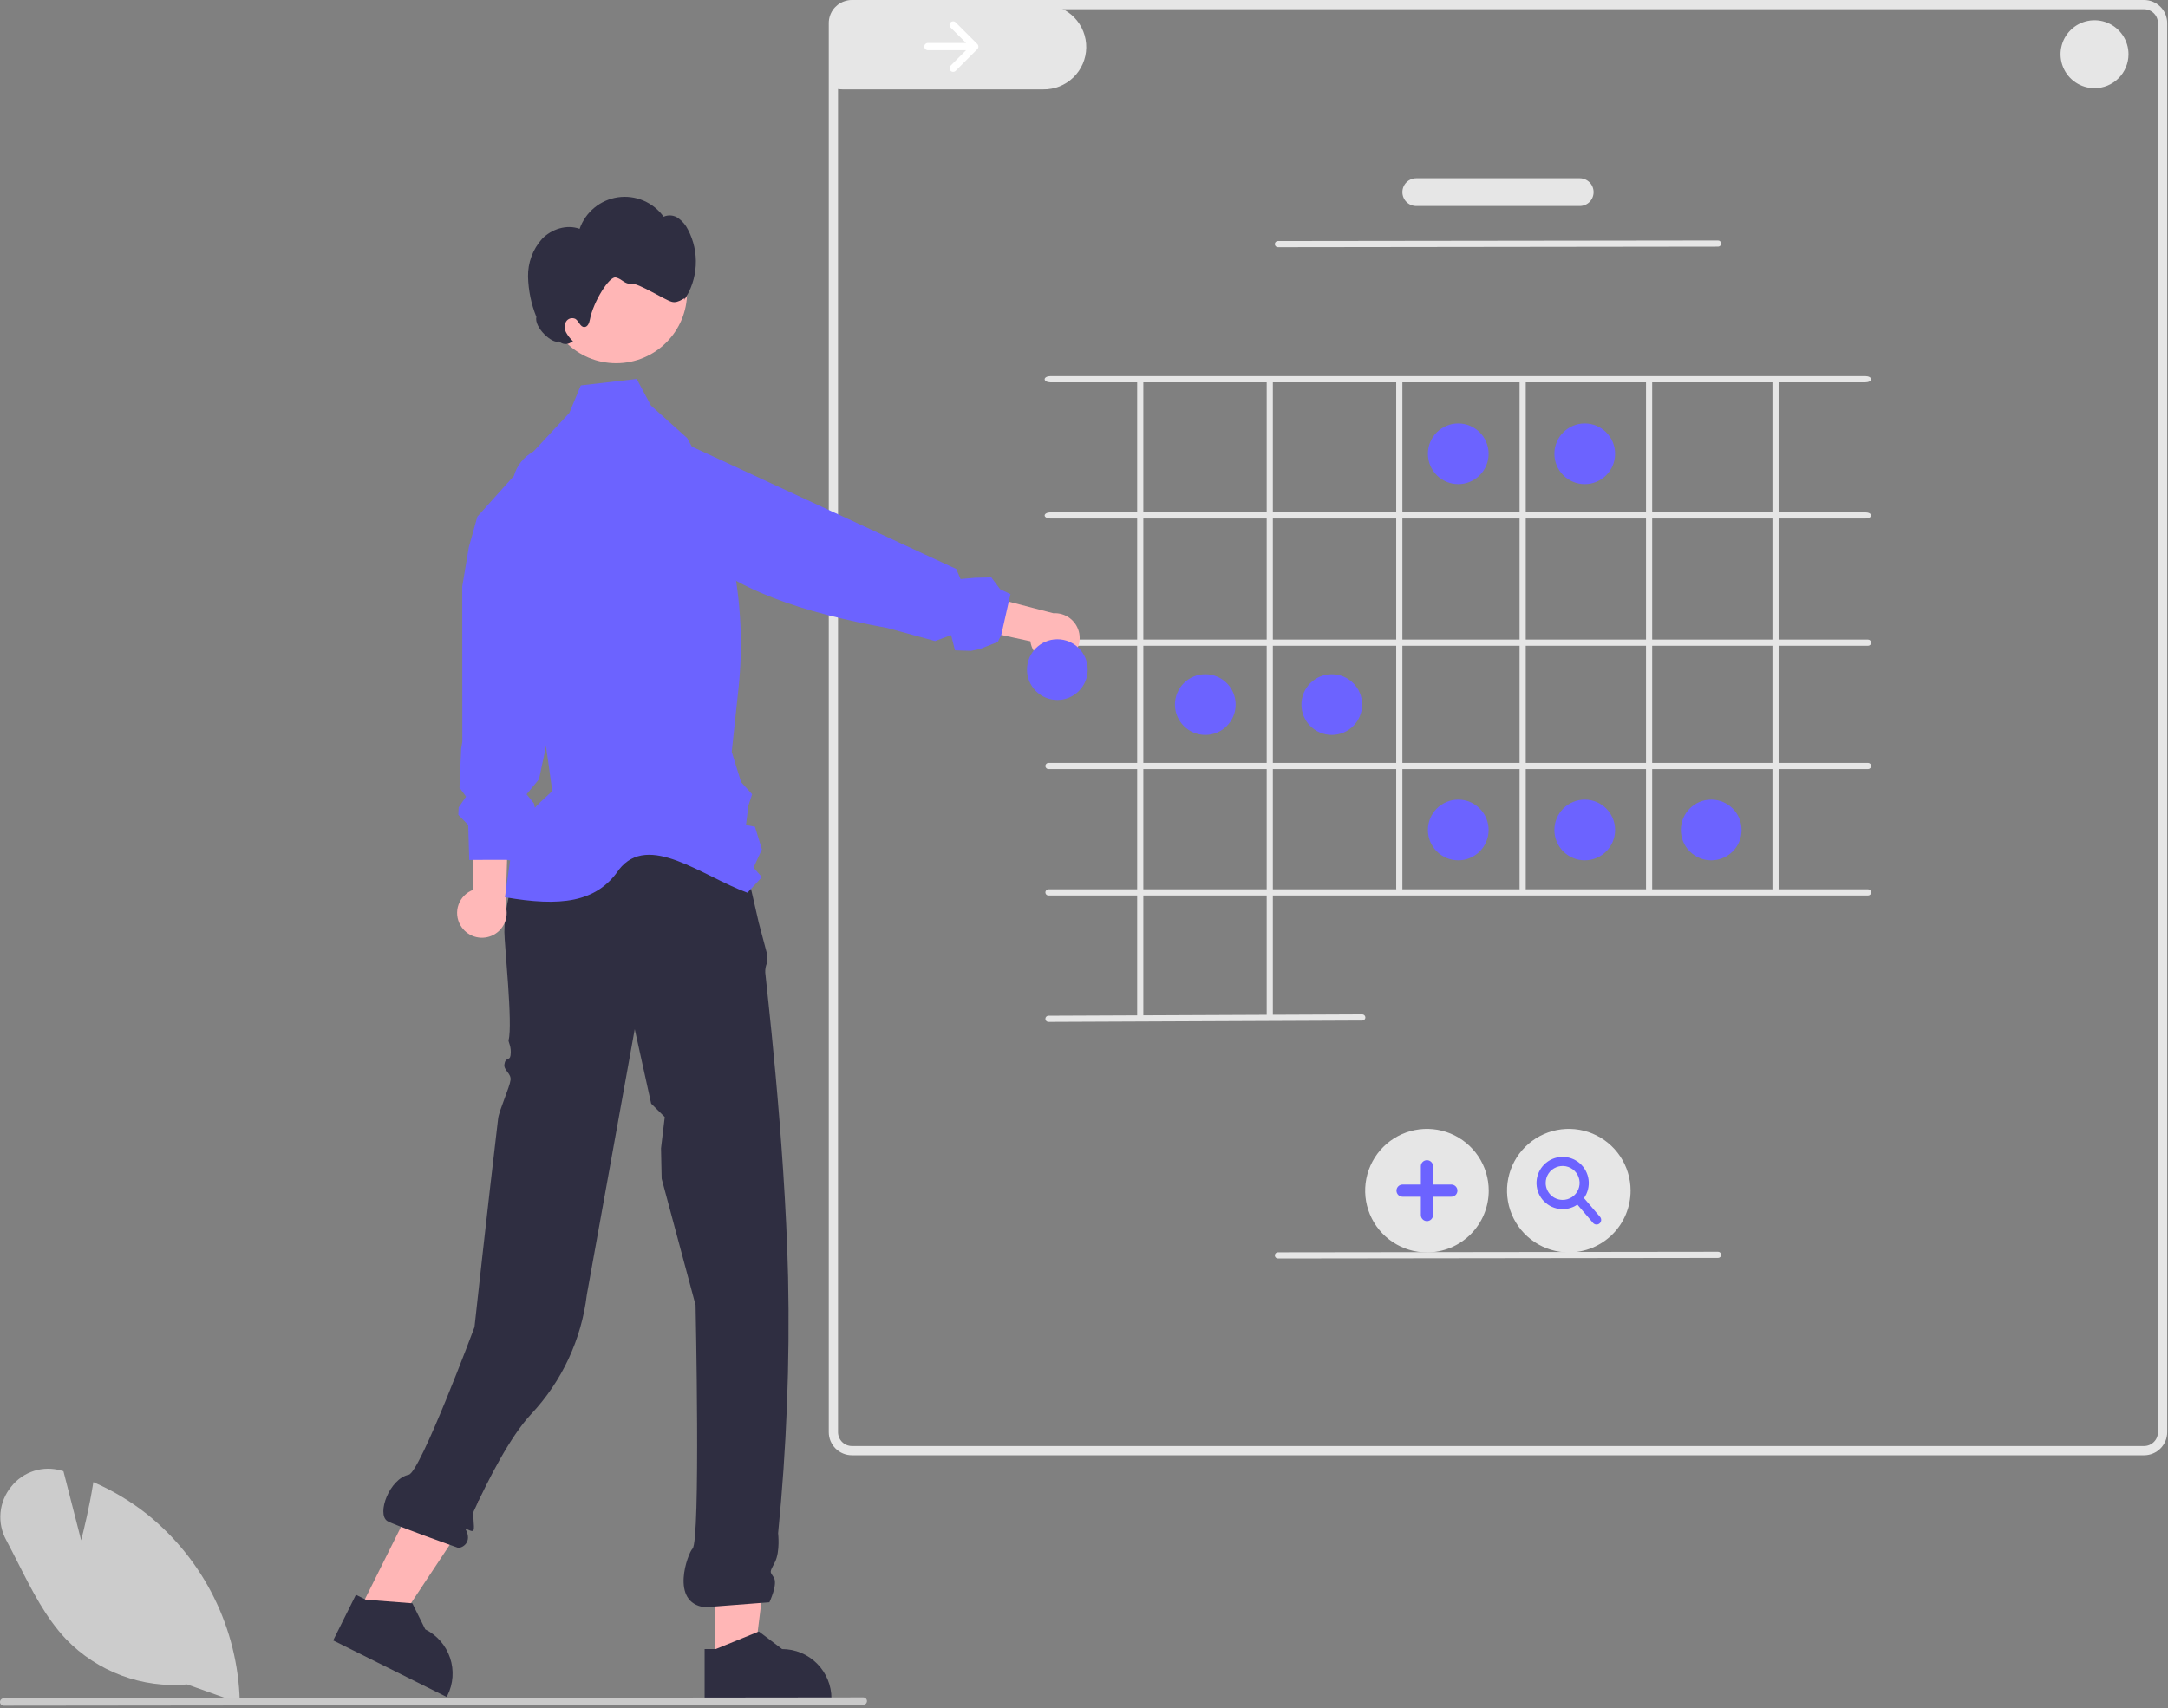 <svg width="703" height="554" viewBox="0 0 703 554" fill="none" xmlns="http://www.w3.org/2000/svg">
<rect x="0" y="0" width="703" height="554" fill="#808080" stroke="none"/>
<g clip-path="url(#clip0_306_80)">
<path d="M352.231 15.488C352.199 17.295 351.811 19.078 351.09 20.734C350.369 22.391 349.328 23.89 348.028 25.144C346.727 26.399 345.192 27.385 343.511 28.046C341.829 28.707 340.033 29.03 338.227 28.998H273.258C273.022 28.992 272.787 28.986 272.551 28.968C271.943 28.928 271.337 28.846 270.74 28.72V5.721C270.74 4.801 271.021 3.903 271.545 3.147C272.069 2.39 272.812 1.812 273.674 1.49H338.722C342.368 1.559 345.838 3.071 348.371 5.696C350.904 8.32 352.292 11.842 352.231 15.488Z" fill="#E6E6E6"/>
<path d="M695.24 3.15941e-05H276.24C275.338 -0.003 274.442 0.164 273.6 0.49C272.173 1.024 270.942 1.982 270.073 3.235C269.205 4.487 268.74 5.976 268.74 7.5V464.5C268.741 466.489 269.532 468.396 270.938 469.803C272.344 471.209 274.251 471.999 276.24 472H695.24C697.229 471.999 699.137 471.209 700.543 469.803C701.949 468.396 702.74 466.489 702.74 464.5V7.5C702.74 5.511 701.949 3.604 700.543 2.198C699.137 0.791 697.229 0.001 695.24 3.15941e-05ZM699.74 464.5C699.739 465.693 699.264 466.836 698.42 467.68C697.577 468.524 696.433 468.998 695.24 469H276.24C275.047 468.998 273.904 468.524 273.06 467.68C272.217 466.836 271.742 465.693 271.74 464.5V7.5C271.742 6.307 272.217 5.164 273.06 4.32C273.904 3.477 275.047 3.002 276.24 3H695.24C696.433 3.002 697.577 3.477 698.42 4.32C699.264 5.164 699.739 6.307 699.74 7.5V464.5Z" fill="#E6E6E6"/>
<path d="M472.858 157.021C478.294 157.021 482.701 152.615 482.701 147.178C482.701 141.742 478.294 137.335 472.858 137.335C467.422 137.335 463.015 141.742 463.015 147.178C463.015 152.615 467.422 157.021 472.858 157.021Z" fill="#6C63FF"/>
<path d="M513.871 157.021C519.307 157.021 523.714 152.615 523.714 147.178C523.714 141.742 519.307 137.335 513.871 137.335C508.435 137.335 504.028 141.742 504.028 147.178C504.028 152.615 508.435 157.021 513.871 157.021Z" fill="#6C63FF"/>
<path d="M390.833 238.361C396.269 238.361 400.676 233.954 400.676 228.518C400.676 223.081 396.269 218.675 390.833 218.675C385.397 218.675 380.99 223.081 380.99 228.518C380.99 233.954 385.397 238.361 390.833 238.361Z" fill="#6C63FF"/>
<path d="M431.846 238.361C437.282 238.361 441.689 233.954 441.689 228.518C441.689 223.081 437.282 218.675 431.846 218.675C426.41 218.675 422.003 223.081 422.003 228.518C422.003 233.954 426.41 238.361 431.846 238.361Z" fill="#6C63FF"/>
<path d="M472.858 279.03C478.294 279.03 482.701 274.623 482.701 269.187C482.701 263.751 478.294 259.344 472.858 259.344C467.422 259.344 463.015 263.751 463.015 269.187C463.015 274.623 467.422 279.03 472.858 279.03Z" fill="#6C63FF"/>
<path d="M513.871 279.03C519.307 279.03 523.714 274.623 523.714 269.187C523.714 263.751 519.307 259.344 513.871 259.344C508.435 259.344 504.028 263.751 504.028 269.187C504.028 274.623 508.435 279.03 513.871 279.03Z" fill="#6C63FF"/>
<path d="M554.883 279.03C560.32 279.03 564.726 274.623 564.726 269.187C564.726 263.751 560.32 259.344 554.883 259.344C549.447 259.344 545.04 263.751 545.04 269.187C545.04 274.623 549.447 279.03 554.883 279.03Z" fill="#6C63FF"/>
<path d="M308.242 7.272C308.022 7.492 307.899 7.789 307.899 8.1C307.899 8.41 308.022 8.707 308.242 8.927L313.264 13.95H300.879C300.569 13.951 300.272 14.075 300.054 14.294C299.835 14.513 299.712 14.81 299.712 15.12C299.712 15.43 299.835 15.727 300.054 15.946C300.272 16.165 300.569 16.289 300.879 16.29H313.264L308.242 21.313C308.022 21.532 307.899 21.83 307.899 22.14C307.899 22.451 308.022 22.748 308.242 22.968C308.461 23.187 308.759 23.31 309.069 23.31C309.379 23.31 309.677 23.187 309.896 22.968L316.917 15.947C317.136 15.728 317.259 15.43 317.259 15.12C317.259 14.81 317.136 14.512 316.917 14.293L309.896 7.272C309.677 7.053 309.379 6.93 309.069 6.93C308.759 6.93 308.461 7.053 308.242 7.272Z" fill="white"/>
<path d="M604.887 168.178H340.592C339.57 168.178 338.74 167.73 338.74 167.178C338.74 166.626 339.57 166.178 340.592 166.178H604.887C605.91 166.178 606.739 166.626 606.739 167.178C606.739 167.73 605.91 168.178 604.887 168.178Z" fill="#E6E6E6"/>
<path d="M604.887 124H340.592C339.57 124 338.74 123.552 338.74 123C338.74 122.448 339.57 122 340.592 122H604.887C605.91 122 606.739 122.448 606.739 123C606.739 123.552 605.91 124 604.887 124Z" fill="#E6E6E6"/>
<path d="M605.739 209.441H339.978C339.712 209.441 339.458 209.336 339.271 209.148C339.083 208.961 338.978 208.706 338.978 208.441C338.978 208.176 339.083 207.921 339.271 207.734C339.458 207.546 339.712 207.441 339.978 207.441H605.739C606.004 207.441 606.259 207.546 606.446 207.734C606.634 207.921 606.739 208.176 606.739 208.441C606.739 208.706 606.634 208.961 606.446 209.148C606.259 209.336 606.004 209.441 605.739 209.441Z" fill="#E6E6E6"/>
<path d="M605.739 249.441H339.978C339.712 249.441 339.458 249.336 339.271 249.148C339.083 248.961 338.978 248.706 338.978 248.441C338.978 248.176 339.083 247.921 339.271 247.734C339.458 247.546 339.712 247.441 339.978 247.441H605.739C606.004 247.441 606.259 247.546 606.446 247.734C606.634 247.921 606.739 248.176 606.739 248.441C606.739 248.706 606.634 248.961 606.446 249.148C606.259 249.336 606.004 249.441 605.739 249.441Z" fill="#E6E6E6"/>
<path d="M605.739 290.441H339.978C339.712 290.441 339.458 290.336 339.271 290.148C339.083 289.961 338.978 289.706 338.978 289.441C338.978 289.176 339.083 288.921 339.271 288.734C339.458 288.546 339.712 288.441 339.978 288.441H605.739C606.004 288.441 606.259 288.546 606.446 288.734C606.634 288.921 606.739 289.176 606.739 289.441C606.739 289.706 606.634 289.961 606.446 290.148C606.259 290.336 606.004 290.441 605.739 290.441Z" fill="#E6E6E6"/>
<path d="M574.74 288.38V123.62C574.74 123.278 575.188 123 575.74 123C576.293 123 576.74 123.277 576.74 123.62V288.38C576.74 288.722 576.293 289 575.74 289C575.188 289 574.74 288.722 574.74 288.38Z" fill="#E6E6E6"/>
<path d="M533.74 288.38V123.62C533.74 123.278 534.188 123 534.74 123C535.293 123 535.74 123.277 535.74 123.62V288.38C535.74 288.722 535.293 289 534.74 289C534.188 289 533.74 288.722 533.74 288.38Z" fill="#E6E6E6"/>
<path d="M492.74 288.38V123.62C492.74 123.278 493.188 123 493.74 123C494.293 123 494.74 123.277 494.74 123.62V288.38C494.74 288.722 494.293 289 493.74 289C493.188 289 492.74 288.722 492.74 288.38Z" fill="#E6E6E6"/>
<path d="M452.74 288.38V123.62C452.74 123.278 453.188 123 453.74 123C454.293 123 454.74 123.277 454.74 123.62V288.38C454.74 288.722 454.293 289 453.74 289C453.188 289 452.74 288.722 452.74 288.38Z" fill="#E6E6E6"/>
<path d="M410.74 330.223V123.777C410.797 123.555 410.926 123.358 411.107 123.217C411.288 123.076 411.511 123 411.74 123C411.97 123 412.193 123.076 412.374 123.217C412.555 123.358 412.684 123.555 412.74 123.777V330.223C412.684 330.445 412.555 330.642 412.374 330.783C412.193 330.924 411.97 331 411.74 331C411.511 331 411.288 330.924 411.107 330.783C410.926 330.642 410.797 330.445 410.74 330.223Z" fill="#E6E6E6"/>
<path d="M368.74 330.223V123.777C368.797 123.555 368.926 123.358 369.107 123.217C369.288 123.076 369.511 123 369.74 123C369.97 123 370.193 123.076 370.374 123.217C370.555 123.358 370.684 123.555 370.74 123.777V330.223C370.684 330.445 370.555 330.642 370.374 330.783C370.193 330.924 369.97 331 369.74 331C369.511 331 369.288 330.924 369.107 330.783C368.926 330.642 368.797 330.445 368.74 330.223Z" fill="#E6E6E6"/>
<path d="M339.978 331.441C339.712 331.442 339.458 331.337 339.27 331.15C339.082 330.963 338.976 330.709 338.975 330.444C338.975 330.178 339.08 329.924 339.267 329.736C339.454 329.548 339.708 329.442 339.973 329.441L441.736 329C441.999 329.005 442.25 329.112 442.437 329.297C442.624 329.483 442.733 329.733 442.74 329.996C442.741 330.127 442.716 330.258 442.666 330.379C442.616 330.501 442.543 330.611 442.451 330.704C442.358 330.798 442.248 330.872 442.127 330.922C442.006 330.973 441.876 330.999 441.745 331L339.982 331.441H339.978Z" fill="#E6E6E6"/>
<path d="M414.378 80.178C414.112 80.178 413.858 80.073 413.67 79.886C413.483 79.698 413.377 79.444 413.377 79.179C413.377 78.914 413.482 78.659 413.669 78.472C413.857 78.284 414.111 78.178 414.376 78.178L557.102 78H557.103C557.368 78 557.623 78.105 557.81 78.292C557.998 78.48 558.104 78.734 558.104 78.999C558.104 79.264 557.999 79.519 557.812 79.707C557.624 79.894 557.37 80 557.105 80L414.379 80.178H414.378Z" fill="#E6E6E6"/>
<path d="M462.705 406.203C458.742 406.203 454.869 405.028 451.574 402.826C448.279 400.625 445.711 397.496 444.195 393.835C442.678 390.174 442.281 386.145 443.055 382.259C443.828 378.372 445.736 374.802 448.538 372C451.34 369.198 454.91 367.29 458.796 366.517C462.683 365.744 466.711 366.141 470.372 367.657C474.033 369.174 477.162 371.742 479.364 375.037C481.565 378.331 482.74 382.205 482.74 386.168C482.74 388.799 482.222 391.404 481.215 393.835C480.208 396.266 478.733 398.474 476.872 400.335C475.012 402.195 472.803 403.671 470.372 404.678C467.941 405.685 465.336 406.203 462.705 406.203Z" fill="#E6E6E6"/>
<path d="M470.61 384.191H464.681V378.262C464.681 377.738 464.473 377.235 464.103 376.865C463.732 376.494 463.229 376.286 462.705 376.286C462.181 376.286 461.678 376.494 461.307 376.865C460.937 377.235 460.729 377.738 460.729 378.262V384.191H454.799C454.275 384.191 453.773 384.4 453.402 384.77C453.031 385.141 452.823 385.644 452.823 386.168C452.823 386.692 453.031 387.194 453.402 387.565C453.773 387.936 454.275 388.144 454.799 388.144H460.729V394.073C460.728 394.333 460.779 394.591 460.878 394.831C460.977 395.071 461.122 395.29 461.306 395.474C461.489 395.658 461.708 395.804 461.948 395.903C462.188 396.003 462.445 396.054 462.705 396.054C462.965 396.054 463.222 396.003 463.462 395.903C463.702 395.804 463.921 395.658 464.104 395.474C464.288 395.29 464.433 395.071 464.532 394.831C464.631 394.591 464.682 394.333 464.681 394.073V388.144H470.61C471.135 388.144 471.637 387.936 472.008 387.565C472.379 387.194 472.587 386.692 472.587 386.168C472.587 385.644 472.379 385.141 472.008 384.77C471.637 384.4 471.135 384.191 470.61 384.191Z" fill="#6C63FF"/>
<path d="M508.705 406.203C504.742 406.203 500.869 405.028 497.574 402.826C494.279 400.625 491.711 397.496 490.195 393.835C488.678 390.174 488.281 386.145 489.055 382.259C489.828 378.372 491.736 374.802 494.538 372C497.34 369.198 500.91 367.29 504.796 366.517C508.683 365.744 512.711 366.141 516.372 367.657C520.033 369.174 523.162 371.742 525.364 375.037C527.565 378.331 528.74 382.205 528.74 386.168C528.74 388.799 528.222 391.404 527.215 393.835C526.208 396.266 524.733 398.474 522.872 400.335C521.012 402.195 518.803 403.671 516.372 404.678C513.941 405.685 511.336 406.203 508.705 406.203Z" fill="#E6E6E6"/>
<path d="M518.846 394.694L513.627 388.584C514.848 386.855 515.379 384.731 515.114 382.63C514.849 380.53 513.807 378.604 512.194 377.233C510.58 375.862 508.512 375.145 506.396 375.222C504.28 375.299 502.27 376.165 500.761 377.65C499.252 379.135 498.353 381.131 498.241 383.245C498.129 385.359 498.813 387.439 500.157 389.074C501.502 390.71 503.41 391.783 505.506 392.082C507.602 392.382 509.734 391.886 511.483 390.693L516.564 396.642C516.823 396.942 517.191 397.128 517.586 397.158C517.982 397.188 518.373 397.06 518.674 396.803C518.976 396.545 519.163 396.179 519.195 395.783C519.227 395.388 519.102 394.996 518.846 394.694ZM501.205 383.668C501.205 382.58 501.528 381.517 502.132 380.612C502.736 379.708 503.595 379.003 504.6 378.586C505.605 378.17 506.711 378.061 507.778 378.273C508.845 378.486 509.825 379.009 510.594 379.779C511.363 380.548 511.887 381.528 512.099 382.595C512.312 383.662 512.203 384.767 511.786 385.772C511.37 386.777 510.665 387.636 509.761 388.241C508.856 388.845 507.793 389.168 506.705 389.168C505.247 389.166 503.849 388.586 502.818 387.555C501.787 386.524 501.207 385.126 501.205 383.668Z" fill="#6C63FF"/>
<path d="M414.378 408.179C414.112 408.179 413.858 408.074 413.67 407.886C413.483 407.699 413.377 407.445 413.377 407.179C413.377 406.914 413.482 406.66 413.669 406.472C413.857 406.284 414.111 406.179 414.376 406.179L557.102 406H557.103C557.368 406 557.623 406.105 557.81 406.292C557.998 406.48 558.104 406.734 558.104 406.999C558.104 407.264 557.999 407.519 557.812 407.707C557.624 407.894 557.37 408 557.105 408L414.379 408.179H414.378Z" fill="#E6E6E6"/>
<path d="M231.731 539.012L244.488 539.011L250.557 489.808L231.729 489.809L231.731 539.012Z" fill="#FFB6B6"/>
<path d="M228.482 534.846V551.375H269.612V550.856C269.611 546.61 267.924 542.538 264.922 539.536C261.92 536.533 257.848 534.846 253.602 534.846L246.082 529.146L245.692 529.306L232.072 534.846H228.482Z" fill="#2F2E41"/>
<path d="M116.468 522.427L127.885 528.117L155.266 486.788L138.415 478.39L116.468 522.427Z" fill="#FFB6B6"/>
<path d="M108.042 532.045L144.852 550.385L145.082 549.925C146.021 548.044 146.58 545.997 146.728 543.9C146.875 541.802 146.608 539.696 145.941 537.703C145.274 535.709 144.221 533.866 142.842 532.279C141.462 530.692 139.784 529.393 137.902 528.455L133.712 520.005L133.272 519.975L118.632 518.845L118.332 518.695L115.412 517.245L108.042 532.045Z" fill="#2F2E41"/>
<path d="M240.383 274.546L170.042 277.008L169.552 276.296C169.552 276.296 163.552 290.296 163.552 302.296C163.552 306.285 166.327 332.38 164.916 337.318C164.741 337.932 165.948 339.436 165.552 342.296C165.295 344.151 163.878 342.724 163.552 345.296C163.318 347.141 165.813 348.16 165.552 350.296C165.267 352.628 161.835 360.184 161.526 362.779C158.237 390.405 153.859 430.427 153.859 430.427C153.859 430.427 136.272 477.53 132.552 478.296C126.307 479.58 122.092 490.934 125.552 493.296C127.2 494.42 148.496 501.984 148.496 501.984C149.667 502.196 153.327 500.36 150.995 496.018C150.566 495.218 153.126 497.253 153.552 496.296C154.004 495.278 153.116 491.229 153.634 490.099C158.289 479.956 165.435 465.899 172.206 458.681C182.212 448.018 188.548 434.435 190.291 419.916L205.824 333.791L211.147 357.943L215.552 362.296L214.343 372.445L214.552 382.296L225.552 423.296C225.552 423.296 227.202 499.864 224.552 502.296C223.117 503.613 217.027 519.834 228.552 521.296L249.49 519.68C249.49 519.68 252.311 513.735 250.901 511.619C249.49 509.503 249.575 510.081 251.296 506.618C253.017 503.156 252.311 497.288 252.311 497.288C255.054 469.714 256.136 442 255.552 414.296C254.502 368.793 248.142 316.519 248.142 315.453C248.088 314.364 248.289 313.278 248.727 312.28V309.408L246.026 299.231L240.383 274.546Z" fill="#2F2E41"/>
<path d="M149.316 300.131C148.726 299.123 148.365 297.998 148.257 296.835C148.149 295.673 148.297 294.5 148.691 293.401C149.085 292.302 149.715 291.302 150.538 290.473C151.36 289.643 152.354 289.004 153.45 288.601L152.944 238.059L165.41 245.946L163.977 293.848C164.534 295.734 164.379 297.758 163.542 299.537C162.705 301.317 161.245 302.727 159.438 303.502C157.63 304.276 155.602 304.361 153.736 303.739C151.871 303.118 150.298 301.834 149.316 300.131Z" fill="#FFB8B8"/>
<path d="M152.162 278.944L153.223 278.893L153.35 278.896L157.276 278.882L163.742 278.869L164.21 278.862L164.421 278.902L166.629 279.286L166.72 278.694L171.023 270.474L174.331 265.924L173.128 260.562L170.754 257.605L174.786 252.719L175.295 250.306L178.67 234.436L189.856 181.797L189.857 181.765L190.092 180.649L193.73 163.548L192.609 159.248L191.36 154.527C190.561 151.53 188.71 148.921 186.144 147.178C185.031 146.424 183.805 145.852 182.513 145.482C180.866 144.994 179.135 144.851 177.431 145.063L177.412 145.069C176.444 145.189 175.494 145.419 174.578 145.754L174.214 145.896C173.707 146.102 173.214 146.339 172.737 146.607C171.259 147.429 169.96 148.536 168.914 149.865C167.869 151.193 167.098 152.717 166.646 154.346L154.794 167.549L152.709 175.02L152.039 177.419L149.89 190.209L149.922 240.542L149.54 242.822L148.996 255.458L151.121 258.355L148.72 261.866L148.638 263.794L148.621 264.29L151.829 267.547L152.033 274.572L152.162 278.944Z" fill="#6C63FF"/>
<path d="M163.74 291C181.501 294.072 193.411 292.902 200.74 282C210.302 269.824 227.691 284.201 242.363 289.547L244.103 287.667L247.063 284.477L244.343 281.397L247.063 275.457L244.793 268.127L241.893 267.597L242.673 261.287L243.893 257.597L240.313 253.667L237.273 243.857L239.463 223.327C242.46 195.186 236.653 166.808 222.843 142.107L214.533 134.647L211.083 131.547L206.453 122.907L201.563 123.477L188.323 125.007L187.873 126.087L184.623 133.927L172.817 146.609C171.147 148.403 169.878 150.531 169.095 152.854C168.311 155.176 168.031 157.638 168.273 160.077L168.613 163.497L168.863 165.957L170.043 177.797L174.853 226.167L175.213 228.737L179.083 256.547C172.793 262.627 172.41 261.3 169.74 272C169.44 273.19 165.96 275.84 165.74 277C165.43 278.64 163.74 291 163.74 291Z" fill="#6C63FF"/>
<path d="M199.802 117.81C212.502 117.81 222.798 107.514 222.798 94.814C222.798 82.113 212.502 71.817 199.802 71.817C187.101 71.817 176.805 82.113 176.805 94.814C176.805 107.514 187.101 117.81 199.802 117.81Z" fill="#FFB6B6"/>
<path d="M175.742 77.502C178.829 74.289 183.76 72.704 187.947 74.228C188.883 71.549 190.537 69.178 192.727 67.374C194.917 65.569 197.561 64.4 200.37 63.994C203.179 63.588 206.045 63.96 208.657 65.07C211.269 66.18 213.527 67.986 215.184 70.29C215.941 69.95 216.774 69.811 217.601 69.887C218.428 69.963 219.221 70.251 219.904 70.724C221.26 71.688 222.353 72.977 223.081 74.472C224.962 78.044 225.838 82.059 225.617 86.089C225.397 90.12 224.087 94.015 221.828 97.36C222.728 95.543 220.198 98.673 217.732 97.853C215.614 97.297 206.912 91.718 204.74 92C202.569 92.282 201.865 90.531 199.74 90C197.66 89.335 192.349 97.935 191.284 103.626C191.083 104.705 190.593 106.045 189.496 106.069C188.145 106.1 187.74 104.165 186.601 103.438C186.064 103.165 185.442 103.111 184.866 103.288C184.29 103.464 183.805 103.858 183.513 104.385C183.246 104.927 183.113 105.524 183.125 106.128C183.136 106.731 183.291 107.324 183.578 107.855C184.16 108.912 184.909 109.867 185.796 110.685L185.206 111.009C184.625 111.425 183.917 111.626 183.204 111.578C182.49 111.529 181.816 111.234 181.297 110.743C179.1 111.734 173.127 106.146 173.92 102.765C172.252 98.621 171.34 94.212 171.227 89.746C171.135 85.242 172.747 80.868 175.742 77.502Z" fill="#2F2E41"/>
<path d="M344.433 214.577C343.319 214.928 342.142 215.031 340.984 214.878C339.827 214.725 338.717 214.319 337.732 213.691C336.748 213.062 335.914 212.226 335.288 211.24C334.662 210.254 334.26 209.142 334.11 207.984L284.721 197.242L295.181 186.841L341.567 198.886C343.529 198.763 345.468 199.364 347.017 200.576C348.566 201.787 349.616 203.524 349.969 205.459C350.323 207.393 349.954 209.389 348.934 211.07C347.914 212.751 346.312 213.999 344.433 214.577Z" fill="#FFB8B8"/>
<path d="M210.961 143.279C208.099 143.383 205.352 144.438 203.157 146.278C201.942 147.285 200.928 148.513 200.171 149.898C199.337 151.4 198.816 153.055 198.641 154.764L198.642 154.774C198.386 157.291 198.881 159.827 200.065 162.062C201.249 164.298 203.068 166.133 205.293 167.335L221.563 176.152L223.624 177.267C237.487 191.396 260.862 198.782 287.753 203.681L303.213 207.91L308.41 205.981L309.668 210.923L314.843 211.092L317.657 210.507L323.545 208.198L324.67 205.937L324.669 205.927L327.085 195.207L327.102 195.136L327.101 195.126L327.665 192.673L324.344 191.137L321.456 187.278L316.233 187.383L311.47 187.798L310.074 184.533L249.716 156.603L237.218 150.815L237.187 150.796L236.592 150.517L220.288 142.974L215.85 143.114L210.961 143.279Z" fill="#6C63FF"/>
<path d="M342.858 227.021C348.294 227.021 352.701 222.615 352.701 217.178C352.701 211.742 348.294 207.335 342.858 207.335C337.422 207.335 333.015 211.742 333.015 217.178C333.015 222.615 337.422 227.021 342.858 227.021Z" fill="#6C63FF"/>
<path d="M60.693 546.31C53.472 546.947 46.199 545.962 39.407 543.428C32.615 540.895 26.474 536.876 21.434 531.665C14.843 524.716 10.321 515.773 5.947 507.123C4.674 504.606 3.357 502.004 2.019 499.509C0.526 496.79 -0.118 493.685 0.169 490.596C0.456 487.507 1.662 484.575 3.63 482.177C5.517 479.78 8.078 478.003 10.984 477.075C13.889 476.146 17.006 476.109 19.933 476.969L20.572 477.153L26.316 499.567C27.173 496.224 29.012 488.691 30.174 481.311L30.271 480.693L30.843 480.948C36.841 483.601 42.481 487 47.629 491.063C56.75 498.379 64.168 507.593 69.368 518.066C74.569 528.538 77.426 540.018 77.741 551.706L77.757 552.403L60.693 546.31Z" fill="#CCCCCC"/>
<path d="M279.941 552.901L1.191 553.208C0.875 553.208 0.572 553.082 0.349 552.859C0.125 552.636 0 552.333 0 552.017C0 551.701 0.125 551.399 0.349 551.175C0.572 550.952 0.875 550.827 1.191 550.827L279.941 550.519C280.256 550.52 280.558 550.646 280.78 550.869C281.003 551.092 281.128 551.395 281.128 551.71C281.128 552.025 281.003 552.327 280.78 552.551C280.558 552.774 280.256 552.9 279.941 552.901Z" fill="#CACACA"/>
<path d="M512.24 66.821H459.24C458.047 66.821 456.902 66.346 456.058 65.502C455.214 64.659 454.74 63.514 454.74 62.321C454.74 61.127 455.214 59.983 456.058 59.139C456.902 58.295 458.047 57.821 459.24 57.821H512.24C513.434 57.821 514.578 58.295 515.422 59.139C516.266 59.983 516.74 61.127 516.74 62.321C516.74 63.514 516.266 64.659 515.422 65.502C514.578 66.346 513.434 66.821 512.24 66.821Z" fill="#E6E6E6"/>
<path d="M679.174 28.607C676.995 28.607 674.865 27.961 673.053 26.75C671.241 25.54 669.829 23.819 668.995 21.806C668.161 19.792 667.943 17.577 668.368 15.44C668.793 13.303 669.843 11.339 671.384 9.799C672.924 8.258 674.888 7.208 677.025 6.783C679.162 6.358 681.377 6.576 683.39 7.41C685.404 8.244 687.124 9.656 688.335 11.468C689.546 13.28 690.192 15.41 690.192 17.589C690.192 20.511 689.031 23.314 686.965 25.38C684.899 27.446 682.096 28.607 679.174 28.607Z" fill="#E6E6E6"/>
</g>
<defs>
<clipPath id="clip0_306_80">
<rect width="702.74" height="553.208" fill="white"/>
</clipPath>
</defs>
</svg>
